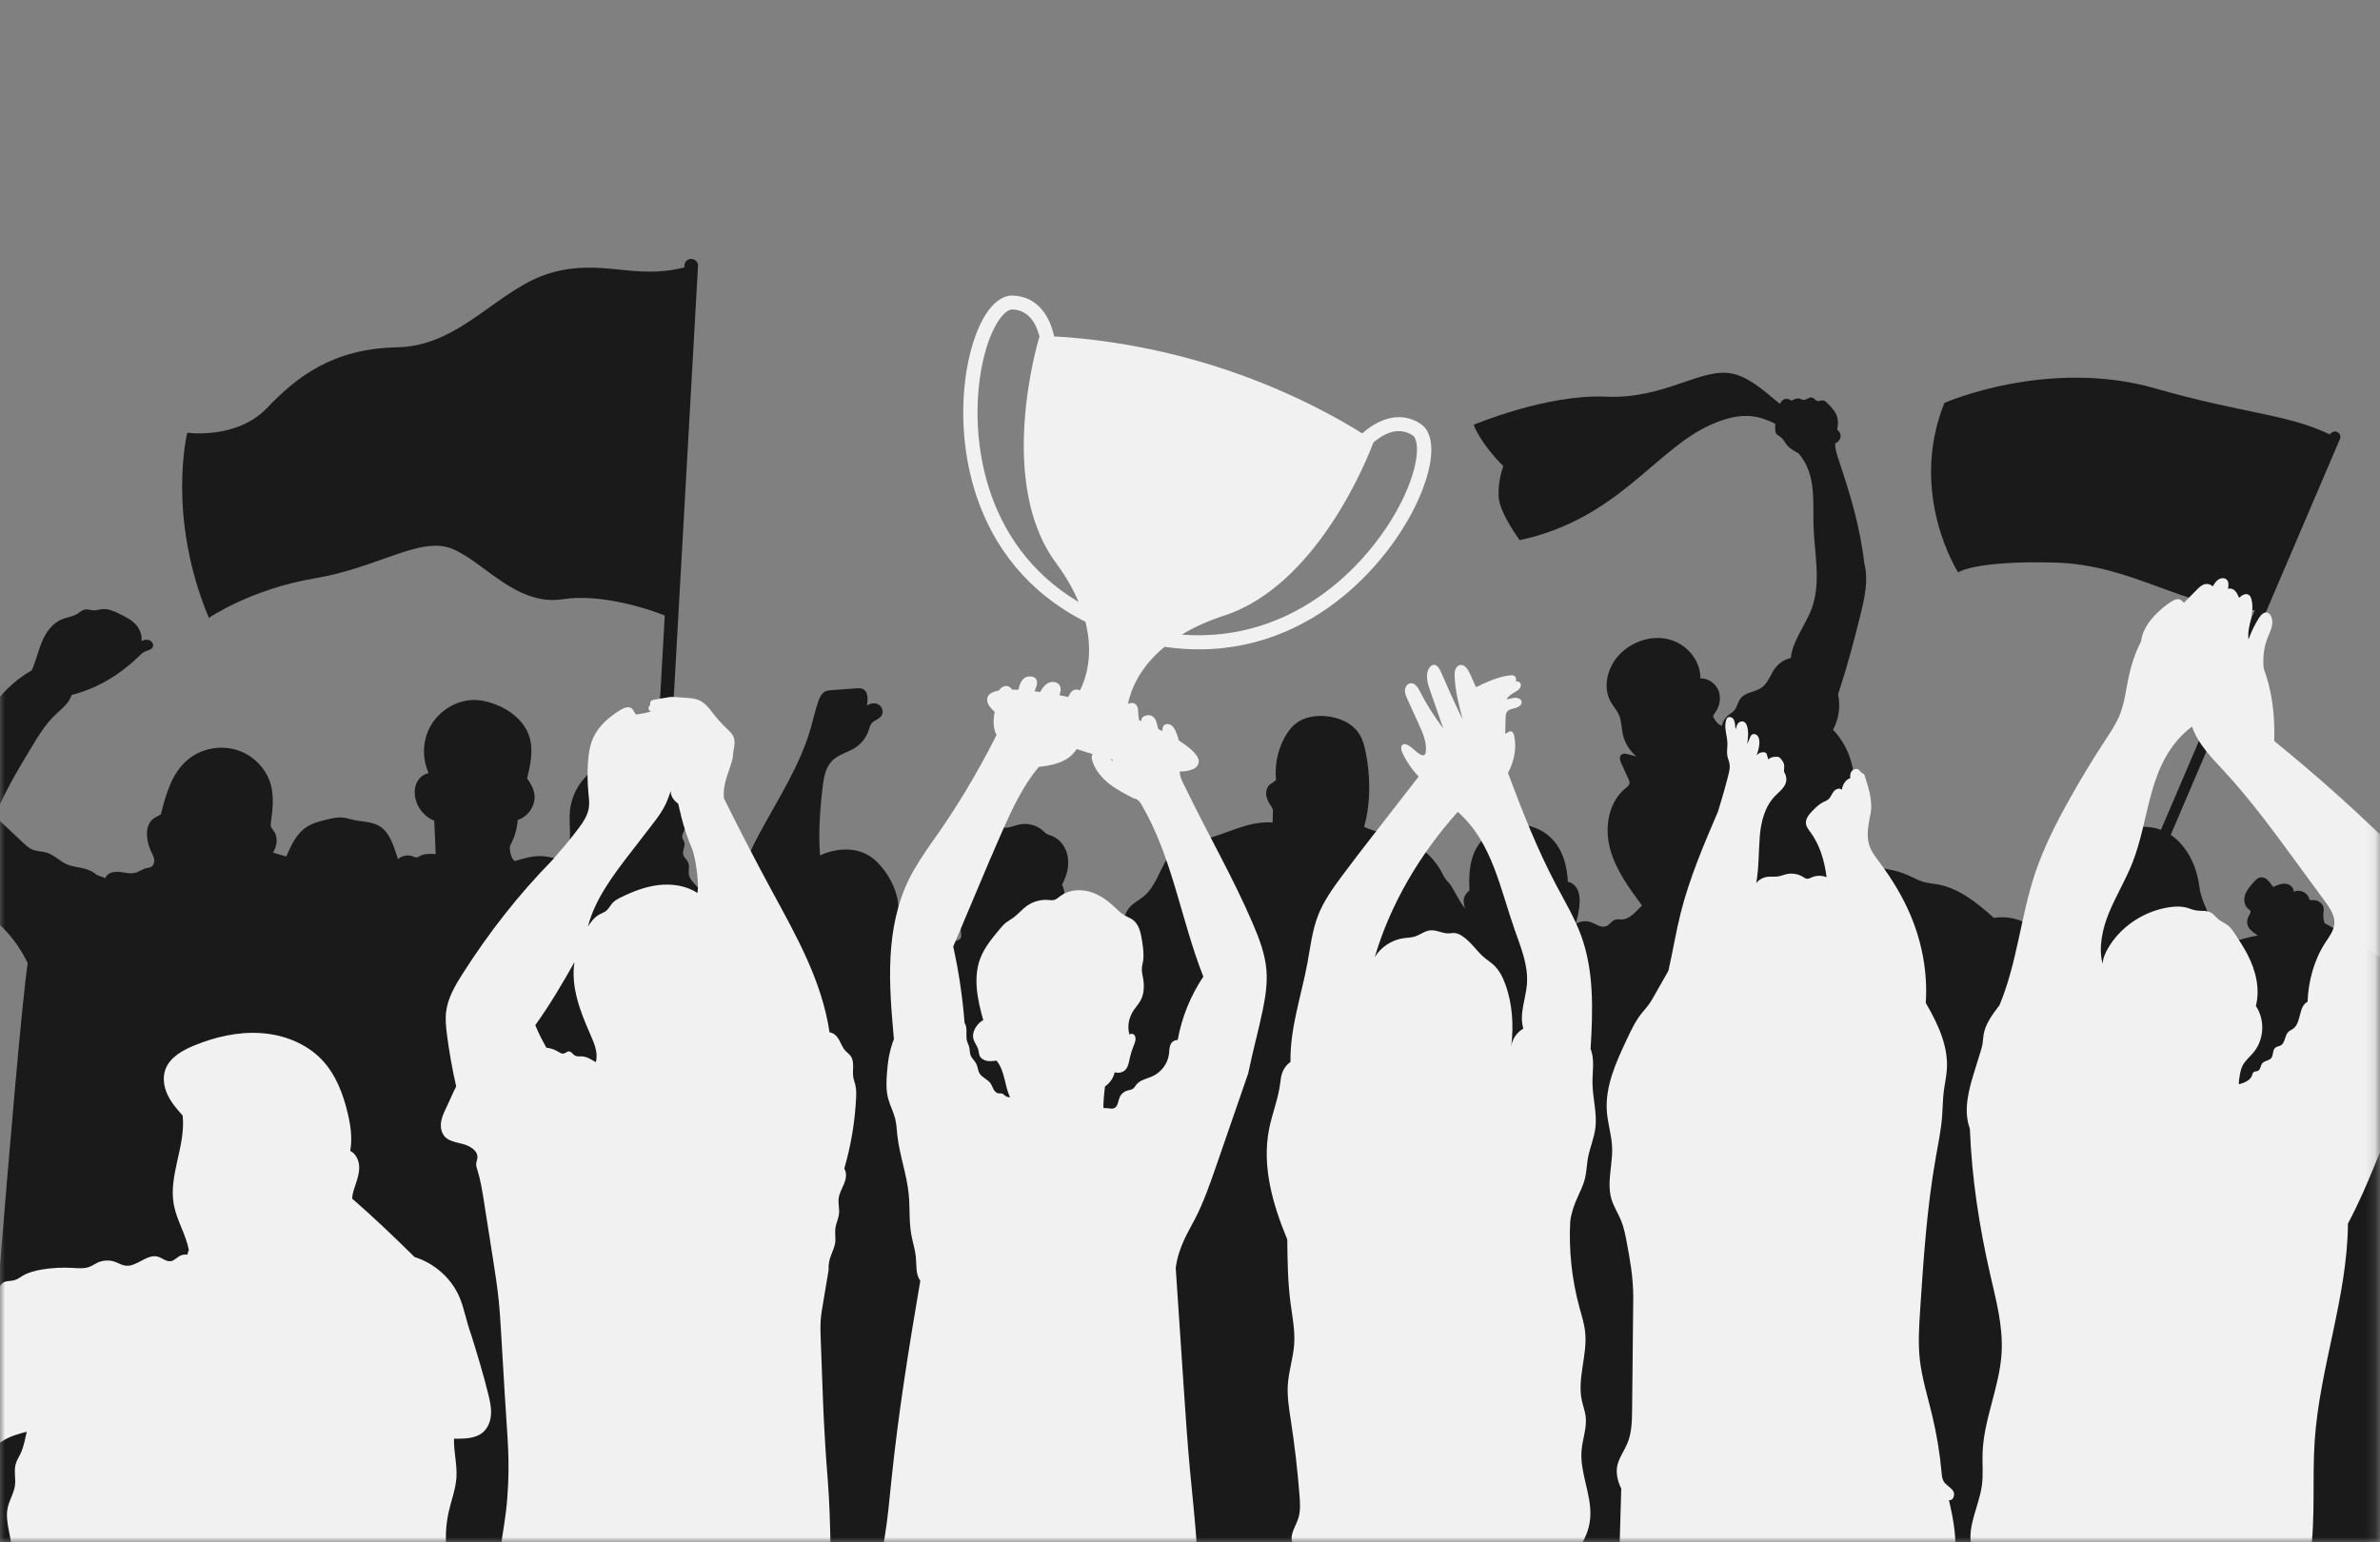 <svg width="250" height="162" viewBox="0 0 250 162" fill="none" xmlns="http://www.w3.org/2000/svg">
<rect x="0" y="0" width="250" height="162" fill="#808080" stroke="none"/>
<g clip-path="url(#clip0_1_64)">
<path d="M191.57 46.714C186.487 45.489 185.443 42.032 179.637 44.654C173.83 47.275 169.917 54.542 159.633 56.745C159.633 56.745 157.52 53.917 157.42 52.2C157.32 50.486 157.91 48.969 157.91 48.969C157.91 48.969 155.697 46.854 154.793 44.631C154.793 44.631 162.46 41.388 168.687 41.673C174.913 41.958 178.73 38.517 182.027 39.266C185.323 40.014 187.81 44.32 191.18 44.592C194.55 44.861 193.42 47.155 191.57 46.708V46.714Z" fill="#1A1A1A"/>
<path d="M19.67 45.461C19.67 45.461 24.86 46.193 28.027 42.881C31.193 39.57 34.963 36.618 41.71 36.489C48.457 36.359 52.333 30.233 57.913 28.655C63.253 27.145 66.567 29.439 71.883 28.094L71.897 27.861C71.917 27.479 72.25 27.184 72.647 27.206C73.04 27.229 73.343 27.553 73.32 27.935L69.097 103.035C69.08 103.35 68.85 103.606 68.55 103.674C68.487 103.69 68.417 103.696 68.347 103.69C67.953 103.667 67.65 103.343 67.673 102.961L69.827 64.664C67.993 63.909 62.973 62.347 59.177 62.947C54.283 63.721 50.947 59.123 47.573 57.685C44.2 56.246 39.8 59.629 33.077 60.757C26.353 61.884 21.94 64.913 21.94 64.913C17.473 54.205 19.673 45.461 19.673 45.461H19.67Z" fill="#1A1A1A"/>
<path d="M226.4 40.808C235.873 43.52 240.07 43.432 244.75 45.648C244.883 45.386 245.2 45.26 245.483 45.376C245.78 45.496 245.917 45.823 245.797 46.108L223.563 98.13C223.44 98.415 223.103 98.551 222.81 98.431C222.683 98.379 222.587 98.289 222.523 98.182C222.443 98.039 222.427 97.861 222.497 97.699L236.853 64.107C229.387 63.951 224.123 59.325 215.86 59.104C207.37 58.877 205.687 60.135 205.687 60.135C205.687 60.135 200.403 51.937 204.24 42.331C204.24 42.331 215.077 37.565 226.4 40.805V40.808Z" fill="#1A1A1A"/>
<mask id="mask0_1_64" style="mask-type:luminance" maskUnits="userSpaceOnUse" x="-1" y="0" width="251" height="162">
<path d="M249.8 0H-0.2V162H249.8V0Z" fill="white"/>
</mask>
<g mask="url(#mask0_1_64)">
<path d="M253.24 163.455C253.603 152.785 252.79 120.369 250.82 109.868C251.52 109.214 252.773 108.193 253.303 106.875C253.837 105.556 253.627 103.978 252.77 102.834C252.273 102.167 251.587 101.658 250.9 101.169C248.747 99.64 246.5 98.237 244.17 96.976C243.927 96.118 244.117 95.784 244.083 95.434C244.037 94.877 243.397 94.491 242.827 94.566C242.77 94.572 242.713 94.582 242.663 94.559C242.587 94.524 242.563 94.433 242.54 94.355C242.35 93.733 241.513 93.39 240.923 93.691C240.98 93.254 240.53 92.884 240.08 92.842C239.63 92.8 239.197 92.991 238.787 93.179C238.51 92.852 238.373 92.612 238.167 92.427C237.96 92.243 237.673 92.126 237.4 92.184C237.137 92.243 236.94 92.45 236.76 92.648C236.387 93.059 236.003 93.487 235.827 94.012C235.653 94.537 235.747 95.181 236.197 95.515C236.267 95.567 236.343 95.612 236.383 95.687C236.453 95.826 236.353 95.988 236.27 96.124C236.1 96.403 235.997 96.733 236.057 97.054C236.157 97.608 236.69 97.974 237.177 98.279C235.813 98.519 234.457 98.933 233.173 99.504C233.013 97.262 231.307 95.395 231.027 93.163C230.703 90.577 229.35 88.17 227.157 87.243C226.173 86.829 225.06 86.803 223.993 86.894C222.61 87.013 221.22 87.325 220.023 88.015C218.827 88.705 217.843 89.803 217.513 91.115C217.03 93.046 217.993 95.029 218.04 97.019C216.89 96.951 216.003 97.184 215.197 97.579C214.96 97.692 214.723 97.825 214.46 97.829C214.063 97.835 213.73 97.563 213.407 97.336C212.277 96.542 210.813 96.209 209.437 96.429C207.517 94.708 205.697 93.293 203.51 92.907C203.02 92.82 202.52 92.787 202.043 92.651C201.48 92.492 200.97 92.194 200.437 91.958C198.43 91.063 196.143 91.041 193.933 91.034C194.173 90.01 194.207 89.243 194.243 88.475C194.253 88.254 194.267 88.028 194.367 87.833C194.457 87.665 194.603 87.535 194.733 87.392C195.58 86.485 195.73 85.034 195.093 83.981C194.973 83.783 194.83 83.599 194.763 83.378C194.693 83.145 194.72 82.899 194.737 82.659C194.877 80.485 194.067 78.265 192.547 76.665C193.157 75.537 193.347 74.203 193.073 72.955C194.043 70.003 194.773 67.259 195.447 64.508C195.877 62.739 196.287 60.886 195.82 59.127C195.383 55.287 194.313 51.821 193.17 48.412C192.963 47.797 192.753 47.165 192.763 46.517C192.78 45.613 193.233 44.709 192.993 43.834C192.827 43.238 192.367 42.771 191.923 42.331C191.803 42.211 191.67 42.084 191.5 42.065C191.293 42.039 191.087 42.172 190.887 42.117C190.683 42.062 190.57 41.832 190.37 41.77C190.03 41.666 189.703 42.091 189.36 42.007C189.273 41.984 189.2 41.935 189.12 41.903C188.807 41.78 188.46 41.939 188.163 42.097C187.91 41.854 187.51 41.851 187.273 42.029C187.037 42.204 186.927 42.496 186.84 42.775C186.603 43.529 186.443 44.313 186.47 45.101C186.477 45.256 186.49 45.418 186.577 45.548C186.687 45.713 186.887 45.797 187.043 45.92C187.327 46.138 187.473 46.478 187.7 46.753C188.017 47.142 188.473 47.388 188.92 47.628C189.9 48.752 190.267 50.081 190.4 51.393C190.533 52.702 190.453 54.024 190.5 55.339C190.603 58.21 191.297 61.178 190.32 63.886C189.673 65.678 188.323 67.243 188.103 69.132C187.183 69.323 186.593 69.929 186.237 70.541C185.88 71.154 185.607 71.853 185.017 72.258C184.343 72.719 183.353 72.722 182.847 73.354C182.537 73.742 182.487 74.287 182.157 74.656C181.98 74.854 181.74 74.983 181.533 75.152C181.19 75.434 180.95 75.832 180.86 76.263C180.38 76.049 180.207 75.745 180.033 75.443C179.99 75.369 179.947 75.288 179.957 75.204C179.967 75.129 180.017 75.068 180.067 75.006C180.59 74.345 180.82 73.441 180.553 72.647C180.287 71.857 179.473 71.235 178.617 71.28C178.613 69.203 177 67.512 175.08 67.12C173.157 66.728 171.073 67.567 169.853 69.061C168.777 70.382 168.367 72.32 169.223 73.788C169.48 74.232 169.84 74.617 170.05 75.084C170.34 75.725 170.313 76.457 170.463 77.144C170.66 78.042 171.167 78.875 171.887 79.468C171.133 79.299 170.553 78.991 170.26 79.344C170.063 79.581 170.183 79.928 170.31 80.206C170.563 80.757 170.813 81.311 171.063 81.862C171.127 82.001 171.19 82.147 171.167 82.296C171.133 82.507 170.943 82.652 170.777 82.785C168.96 84.253 168.53 86.884 169.11 89.113C169.69 91.339 171.097 93.263 172.477 95.126C171.687 95.946 171.11 96.588 170.35 96.597C170.133 96.597 169.913 96.549 169.703 96.607C169.307 96.714 169.1 97.155 168.72 97.304C168.187 97.514 167.64 97.07 167.097 96.882C166.57 96.701 165.957 96.776 165.49 97.077C165.74 96.445 165.903 95.463 165.927 94.786C165.943 94.339 165.903 93.876 165.71 93.471C165.517 93.062 165.147 92.716 164.69 92.638C164.62 91.044 164.197 89.385 163.08 88.19C162.013 87.046 160.353 86.453 158.78 86.651C157.203 86.848 155.757 87.836 155.027 89.207C154.33 90.516 154.287 92.058 154.357 93.529C154.033 93.817 153.803 94.151 153.757 94.482C153.71 94.815 153.803 95.152 153.9 95.476C153.45 94.874 153.093 94.229 152.737 93.587C152.587 93.315 152.433 93.04 152.233 92.8C152.11 92.651 151.967 92.518 151.85 92.363C151.7 92.165 151.597 91.938 151.483 91.721C150.613 90.036 149.067 88.698 147.247 88.05C145.947 87.59 144.52 87.47 143.283 86.864C143.67 85.543 143.837 84.052 143.827 82.597C143.817 81.402 143.693 80.209 143.457 79.037C143.32 78.35 143.137 77.66 142.753 77.07C142.007 75.929 140.59 75.34 139.207 75.233C138.177 75.152 137.087 75.323 136.25 75.913C135.677 76.318 135.253 76.895 134.923 77.507C134.193 78.855 133.883 80.414 134.037 81.927C133.787 82.189 133.617 82.264 133.483 82.351C133.107 82.601 132.953 83.083 133.007 83.521C133.06 83.958 133.287 84.36 133.54 84.726C133.597 84.807 133.657 84.891 133.687 84.988C133.713 85.076 133.71 85.17 133.71 85.261C133.7 85.643 133.69 86.025 133.68 86.408C131.023 86.226 128.85 87.652 126.537 88.151C125.677 88.335 124.767 88.4 123.997 88.821C122.02 89.9 121.87 92.732 120.15 94.164C119.657 94.576 119.047 94.858 118.637 95.347C117.847 96.29 117.983 97.78 117.093 98.635C116.707 99.008 116.17 99.209 115.787 99.585C114.96 100.395 115.083 101.71 115.267 102.834C114.553 102.468 114.02 101.597 113.217 101.357C112.863 101.253 112.487 101.279 112.127 101.195C111.17 100.968 110.537 99.999 109.573 99.792C109.523 98.616 109.653 97.531 109.75 96.442C110.23 96.383 110.647 96.095 110.957 95.771C111.317 95.395 111.603 94.945 111.73 94.449C111.857 93.954 111.813 93.403 111.55 92.959C112.067 91.993 112.323 90.995 112.163 90.027C112.003 89.055 111.363 88.121 110.41 87.788C110.27 87.739 110.123 87.704 109.997 87.635C109.823 87.542 109.69 87.396 109.547 87.266C108.91 86.699 107.99 86.446 107.143 86.608C106.61 86.709 106.103 86.965 105.557 86.958C105.1 86.955 104.667 86.764 104.217 86.683C102.937 86.45 101.6 87.143 100.853 88.18C100.107 89.217 99.877 90.539 99.933 91.802C99.553 92.129 99.25 92.427 99.133 92.79C98.93 93.406 99.25 94.073 99.647 94.592C100.043 95.11 100.54 95.583 100.757 96.196C100.997 96.866 100.873 97.605 100.973 98.308C101.027 98.256 100.89 98.609 100.89 98.609C100.313 99.076 99.427 98.93 98.773 99.287C98.37 99.507 98.067 99.912 97.617 100.025C97.4 100.08 97.173 100.061 96.95 100.045C95.897 99.977 94.833 100.032 93.793 100.21C94.173 99.824 94.673 99.257 94.813 98.603C94.953 97.952 94.73 97.236 94.24 96.769C94.697 94.906 94.007 92.91 92.833 91.368C92.387 90.782 91.863 90.237 91.223 89.858C89.713 88.967 87.733 89.129 86.14 89.868C85.96 87.593 86.12 85.124 86.413 82.672C86.533 81.671 86.717 80.592 87.453 79.882C88.11 79.254 89.073 79.046 89.84 78.547C90.497 78.12 90.997 77.475 91.24 76.743C91.327 76.48 91.387 76.198 91.567 75.984C91.833 75.667 92.313 75.57 92.563 75.243C92.837 74.883 92.717 74.319 92.343 74.057C91.97 73.797 91.417 73.849 91.067 74.138C91.173 73.441 91.203 72.634 90.617 72.378C90.4 72.284 90.153 72.301 89.917 72.317L87.347 72.505C87.13 72.521 86.903 72.54 86.707 72.631C86.33 72.809 86.133 73.214 85.99 73.597C85.643 74.53 85.443 75.508 85.17 76.464C84.033 80.472 81.673 84.023 79.697 87.71C79.063 88.896 78.46 90.114 78.163 91.42C77.927 92.46 77.89 93.529 77.853 94.595C77.817 95.658 77.78 96.721 77.743 97.783C77.03 97.275 76.617 96.818 76.29 96.309C76.12 96.047 75.973 95.774 75.777 95.535C75.34 95.003 74.7 94.683 74.077 94.375C73.72 93.263 72.477 92.781 72.353 91.815C72.303 91.426 72.45 91.018 72.307 90.652C72.18 90.331 71.843 90.108 71.763 89.771C71.66 89.34 72.02 88.883 71.877 88.459C71.827 88.309 71.717 88.18 71.673 88.028C71.607 87.772 71.75 87.509 71.86 87.266C72.35 86.197 72.233 84.888 71.56 83.916C70.89 82.944 69.687 82.345 68.483 82.38C68.213 80.776 66.72 79.937 65.24 79.934C63.76 79.931 62.34 80.679 61.373 81.765C60.523 82.717 59.99 83.932 59.867 85.189C59.727 86.625 60.103 88.125 59.61 89.482C59.317 89.605 59.013 89.942 58.677 90.069C58.283 90.215 57.85 90.069 57.437 89.998C56.313 89.797 55.173 90.13 54.083 90.461C53.753 90.253 53.633 89.787 53.58 89.398C53.557 89.243 53.537 89.081 53.57 88.925C53.597 88.812 53.653 88.708 53.703 88.604C54.093 87.836 54.323 86.997 54.383 86.142C55.487 85.789 56.283 84.613 56.14 83.479C56.06 82.86 55.74 82.293 55.367 81.787C55.72 80.32 56.06 78.764 55.583 77.329C55.04 75.69 53.497 74.51 51.83 73.924C51.23 73.713 50.603 73.564 49.967 73.541C47.823 73.46 45.767 74.886 44.957 76.817C44.37 78.214 44.397 79.84 45.027 81.22C44.127 81.405 43.657 82.192 43.577 82.921C43.427 84.289 44.3 85.701 45.613 86.216C45.68 87.409 45.72 88.569 45.76 89.729C45.04 89.66 44.52 89.709 44.097 89.939C43.993 89.994 43.89 90.066 43.773 90.075C43.633 90.088 43.503 90.017 43.373 89.968C42.853 89.767 42.217 89.884 41.807 90.257C41.297 88.685 40.883 87.354 39.767 86.738C38.99 86.307 38.04 86.336 37.167 86.145C36.77 86.058 36.383 85.925 35.98 85.889C35.43 85.837 34.88 85.97 34.34 86.1C33.61 86.278 32.86 86.459 32.233 86.864C31.143 87.564 30.58 88.805 30.073 89.975C29.483 89.819 29.083 89.696 28.683 89.57C29.19 88.731 29.173 87.875 28.74 87.276C28.637 87.13 28.507 86.997 28.457 86.826C28.417 86.686 28.437 86.54 28.457 86.398C28.637 85.082 28.797 83.728 28.45 82.445C27.987 80.734 26.57 79.302 24.833 78.777C23.097 78.256 21.093 78.661 19.717 79.817C18.037 81.23 17.423 83.466 16.893 85.565C16.45 85.795 16.173 85.934 15.96 86.139C15.507 86.579 15.397 87.26 15.447 87.882C15.49 88.4 15.623 88.915 15.843 89.388C15.98 89.683 16.153 89.968 16.197 90.289C16.24 90.61 16.113 90.982 15.807 91.109C15.693 91.154 15.57 91.164 15.45 91.187C15 91.277 14.63 91.588 14.187 91.698C13.637 91.835 13.06 91.647 12.497 91.595C11.93 91.543 11.243 91.718 11.07 92.246C10.767 92.136 10.463 92.026 10.16 91.919C9.18 91.054 8.04 91.209 7.133 90.853C6.33 90.539 5.73 89.829 4.907 89.579C4.407 89.427 3.857 89.453 3.38 89.246C3.033 89.097 2.753 88.838 2.48 88.585C1.47 87.645 0.463 86.699 -0.537 85.75C0.473 83.206 1.9 80.844 3.323 78.483C4.033 77.306 4.753 76.117 5.747 75.158C6.423 74.501 7.257 73.908 7.523 73.013C10.403 72.281 12.72 70.758 14.607 68.934C14.8 68.746 14.997 68.552 15.247 68.439C15.517 68.315 15.863 68.28 16.02 68.034C16.18 67.781 16.02 67.418 15.747 67.285C15.473 67.152 15.137 67.204 14.86 67.334C14.947 66.754 14.687 66.06 14.243 65.587C13.8 65.111 13.197 64.81 12.61 64.521C12.01 64.223 11.367 63.919 10.7 63.996C10.423 64.029 10.157 64.126 9.88 64.123C9.563 64.12 9.25 63.983 8.94 64.035C8.61 64.09 8.36 64.34 8.077 64.512C7.603 64.793 7.03 64.849 6.517 65.056C5.507 65.464 4.833 66.417 4.417 67.402C4 68.387 3.777 69.443 3.337 70.415C1.347 71.568 0.037 73.023 -1.067 74.549C-2.167 76.075 -3.117 77.711 -4.373 79.118C-5.09 79.921 -5.903 80.64 -6.617 81.45C-7.49 82.442 -8.207 83.563 -8.737 84.762C-9.317 86.077 -9.657 87.61 -9.06 88.912C-8.807 89.469 -8.397 89.942 -7.99 90.406C-7.063 91.462 -6.113 92.502 -5.023 93.396C-3.64 94.53 -2.053 95.412 -0.683 96.558C0.833 97.829 2.07 99.416 2.91 101.185C1.74 109.032 -2.417 163.432 -2.417 163.432H253.24V163.455Z" fill="#1A1A1A"/>
</g>
<mask id="mask1_1_64" style="mask-type:luminance" maskUnits="userSpaceOnUse" x="-1" y="0" width="251" height="163">
<path d="M249.887 0.084H-0.113V162.084H249.887V0.084Z" fill="white"/>
</mask>
<g mask="url(#mask1_1_64)">
<path d="M51.297 146.503C50.79 144.413 50.153 142.353 49.517 140.295C48.947 138.714 48.763 137.434 48.257 136.261C47.41 134.288 45.64 132.714 43.547 132.059C41.313 129.856 39.2 127.847 36.997 125.929C36.997 125.492 37.16 125.006 37.323 124.52C37.537 123.888 37.753 123.24 37.73 122.576C37.707 121.912 37.397 121.215 36.79 120.907C37.03 119.527 36.823 118.208 36.523 116.941C36.033 114.884 35.25 112.823 33.76 111.284C32.13 109.6 29.76 108.689 27.387 108.534C25.013 108.378 22.63 108.929 20.437 109.823C19.17 110.338 17.847 111.08 17.38 112.337C17.063 113.189 17.207 114.155 17.587 114.981C17.967 115.807 18.567 116.52 19.187 117.194C19.527 120.379 17.687 123.47 18.257 126.561C18.56 128.207 19.527 129.681 19.837 131.324C19.767 131.46 19.727 131.638 19.687 131.813C19.247 131.751 18.93 131.894 18.693 132.066C18.457 132.237 18.227 132.454 17.937 132.497C17.457 132.568 17.053 132.16 16.59 132.027C15.42 131.693 14.357 133.141 13.153 132.963C12.773 132.908 12.44 132.694 12.08 132.565C11.487 132.354 10.81 132.39 10.24 132.655C9.967 132.782 9.72 132.96 9.44 133.073C8.853 133.31 8.19 133.235 7.557 133.2C6.513 133.141 5.463 133.2 4.433 133.368C3.727 133.485 3.02 133.66 2.407 134.016C2.107 134.191 1.827 134.411 1.49 134.502C1.087 134.609 0.617 134.535 0.287 134.784C0.057 134.962 -0.047 135.267 -0.297 135.419C-0.673 135.649 -1.153 135.419 -1.593 135.357C-2.22 135.276 -2.877 135.607 -3.173 136.148C-3.35 134.431 -3.77 133.093 -4.03 131.732C-4.63 128.615 -4.967 126.341 -4.63 122.436C-4.567 121.714 -4.163 120.745 -3.713 120.168C-3.44 119.818 -3.067 119.553 -2.733 119.251C-1.58 118.205 -0.91 116.672 -0.94 115.14C-0.953 114.346 -1.137 113.5 -0.753 112.797C-0.597 112.509 -0.343 112.185 -0.503 111.897C-0.607 111.709 -0.853 111.637 -1.073 111.637C-1.857 111.637 -2.48 112.243 -3.01 112.804C-3.87 112.292 -4.503 111.501 -4.123 110.808C-4.057 110.685 -3.96 110.578 -3.913 110.445C-3.78 110.06 -4.123 109.677 -4.47 109.45C-5.073 109.052 -5.807 108.809 -6.533 108.877C-7.26 108.945 -7.967 109.356 -8.28 109.998C-8.443 110.335 -8.543 110.766 -8.9 110.895C-9.073 110.96 -9.273 110.931 -9.44 111.006C-9.97 111.242 -9.68 112.11 -10.083 112.519C-10.197 112.635 -10.357 112.697 -10.483 112.801C-10.92 113.151 -10.867 113.808 -10.76 114.349C-10.477 115.778 -10.093 117.188 -9.62 118.565C-11.477 123.966 -11.96 130.073 -12 136.057C-12.013 138.228 -11.967 140.448 -11.207 142.489C-10.447 144.53 -8.847 146.393 -6.687 146.953C-6.443 148.473 -6.35 149.183 -6.063 149.831C-5.767 150.498 -5.28 151.065 -4.8 151.619C-4.33 152.163 -3.807 152.74 -3.093 152.892C-2.443 153.032 -1.763 152.785 -1.2 152.436C-0.64 152.086 -0.15 151.635 0.42 151.295C1.15 150.861 1.987 150.628 2.813 150.417C2.653 151.039 2.53 151.94 2.143 152.743C1.977 153.087 1.763 153.414 1.657 153.78C1.437 154.516 1.673 155.306 1.57 156.068C1.46 156.881 0.977 157.603 0.807 158.404C0.497 159.842 1.207 161.375 1.22 162.81H46.903C46.76 161.452 46.847 160.072 47.153 158.741C47.423 157.574 47.863 156.437 47.943 155.241C48.037 153.874 47.65 152.517 47.69 151.149C48.723 151.149 49.923 151.169 50.73 150.475C51.273 150.009 51.533 149.293 51.577 148.59C51.62 147.887 51.463 147.187 51.297 146.5V146.503Z" fill="#F1F1F1"/>
<path d="M204.703 157.581C205.15 157.746 205.42 157.014 205.157 156.625C204.893 156.236 204.4 156.029 204.163 155.624C204.01 155.361 203.98 155.05 203.953 154.746C203.767 152.695 203.433 150.654 202.95 148.648C202.48 146.688 201.867 144.75 201.653 142.748C201.473 141.04 201.587 139.32 201.697 137.609C202.05 132.257 202.403 126.888 203.34 121.6C203.593 120.168 203.89 118.74 204.003 117.288C204.07 116.426 204.07 115.558 204.173 114.696C204.267 113.918 204.447 113.154 204.5 112.373C204.657 110.118 203.767 107.902 202.287 105.362C202.497 102.206 201.907 99.014 200.663 96.095C199.84 94.164 198.74 92.356 197.48 90.662C197.037 90.069 196.567 89.473 196.347 88.773C196.043 87.817 196.237 86.787 196.43 85.76C196.78 84.383 196.34 82.947 195.907 81.593C195.873 81.489 195.837 81.379 195.753 81.305C195.687 81.246 195.593 81.217 195.52 81.162C195.423 81.088 195.373 80.974 195.283 80.893C195.077 80.708 194.72 80.773 194.537 80.981C194.353 81.185 194.317 81.483 194.363 81.752C193.893 81.897 193.56 82.377 193.473 82.973C193.25 82.73 192.817 82.892 192.613 83.155C192.41 83.417 192.313 83.754 192.06 83.971C191.893 84.114 191.677 84.188 191.477 84.289C191.087 84.49 190.77 84.8 190.463 85.108C190.053 85.517 189.61 86.019 189.707 86.582C189.76 86.894 189.973 87.153 190.16 87.409C191.133 88.734 191.63 90.328 191.87 92.159C191.373 91.954 190.79 91.958 190.3 92.175C190.133 92.249 189.96 92.347 189.777 92.321C189.647 92.301 189.537 92.217 189.423 92.146C188.92 91.822 188.283 91.705 187.693 91.828C187.37 91.896 187.063 92.035 186.733 92.081C186.373 92.133 186.007 92.071 185.647 92.12C185.19 92.181 184.76 92.418 184.477 92.771C184.76 91.258 184.727 89.421 184.85 87.888C184.973 86.356 185.363 84.762 186.443 83.637C186.773 83.294 187.16 82.999 187.417 82.604C187.673 82.205 187.76 81.654 187.403 81.094C187.373 80.832 187.457 80.559 187.397 80.303C187.357 80.128 187.253 79.973 187.147 79.824C187.077 79.727 187.003 79.626 186.897 79.568C186.743 79.48 186.553 79.497 186.38 79.516C186.227 79.535 186.067 79.558 185.94 79.642C185.897 79.672 185.86 79.704 185.737 79.769C185.69 79.6 185.64 79.432 185.59 79.263C185.577 79.212 185.56 79.16 185.523 79.118C185.48 79.072 185.417 79.053 185.353 79.04C185.037 78.985 184.693 79.118 184.513 79.38C184.687 78.862 184.863 78.324 184.797 77.786C184.773 77.595 184.717 77.4 184.58 77.261C184.443 77.125 184.21 77.063 184.043 77.167C183.92 77.242 183.863 77.384 183.81 77.514C183.72 77.737 183.633 77.958 183.53 78.165C183.613 77.549 183.697 76.911 183.523 76.315C183.463 76.111 183.36 75.897 183.157 75.816C182.96 75.738 182.727 75.823 182.587 75.975C182.447 76.13 182.39 76.338 182.343 76.616C182.267 76.432 182.26 76.228 182.237 76.03C182.213 75.832 182.163 75.625 182.027 75.479C181.887 75.333 181.637 75.272 181.473 75.395C181.387 75.46 181.343 75.563 181.313 75.664C181.067 76.457 181.443 77.303 181.453 78.133C181.457 78.564 181.363 79.001 181.447 79.425C181.5 79.694 181.62 79.95 181.67 80.222C181.743 80.631 181.647 81.045 181.543 81.447C181.23 82.691 180.873 83.922 180.47 85.238C178.967 88.744 177.457 92.269 176.533 95.959C176.037 97.942 175.717 99.96 175.253 101.985C174.747 102.88 174.237 103.774 173.73 104.668C173.56 104.97 173.387 105.271 173.183 105.549C172.957 105.861 172.69 106.142 172.45 106.444C171.79 107.27 171.337 108.232 170.89 109.182C169.75 111.602 168.583 114.152 168.79 116.808C168.887 118.056 169.287 119.271 169.34 120.518C169.393 121.779 169.1 123.026 169.073 124.286C169.063 124.853 169.107 125.424 169.267 125.968C169.5 126.755 169.967 127.455 170.277 128.217C170.59 128.981 170.743 129.798 170.893 130.608C171.217 132.338 171.537 134.068 171.563 136.18C171.523 140.146 171.483 144.112 171.44 148.078C171.427 149.283 171.41 150.521 170.943 151.635C170.647 152.348 170.18 152.986 169.95 153.722C169.72 154.457 169.8 155.368 170.3 156.401C170.23 158.825 170.16 161.245 170.09 163.669H205.29C205.57 161.854 205.27 159.959 204.717 157.581H204.703Z" fill="#F1F1F1"/>
<path d="M166.48 123.836C166.657 123.133 166.67 122.401 166.797 121.688C166.99 120.615 167.443 119.598 167.58 118.519C167.78 116.935 167.287 115.344 167.277 113.747C167.267 112.551 167.523 111.31 167.08 110.196C167.327 106.055 167.44 102.031 166.1 98.337C165.427 96.478 164.403 94.76 163.477 93.007C161.47 89.213 159.9 85.215 158.4 81.207C159.037 80.018 159.357 78.567 159.037 77.248C158.993 77.07 158.91 76.866 158.723 76.833C158.5 76.794 158.33 77.034 158.107 77.076C158.123 76.513 158.137 75.949 158.153 75.385C158.16 75.187 158.167 74.977 158.277 74.812C158.463 74.526 158.853 74.471 159.19 74.381C159.523 74.29 159.897 74.04 159.833 73.707C159.78 73.422 159.427 73.289 159.13 73.308C158.833 73.328 158.55 73.451 158.25 73.457C158.507 73.046 158.853 72.881 159.183 72.686C159.347 72.592 159.51 72.485 159.623 72.336C159.737 72.187 159.79 71.983 159.717 71.811C159.643 71.64 159.417 71.533 159.25 71.62C159.267 71.416 159.267 71.176 159.11 71.04C158.973 70.924 158.767 70.93 158.587 70.953C157.337 71.102 156.18 71.649 155.05 72.19C154.743 71.614 154.55 70.985 154.223 70.428C154.053 70.136 153.783 69.835 153.44 69.861C153.19 69.877 152.983 70.075 152.89 70.298C152.797 70.522 152.793 70.771 152.8 71.014C152.843 72.566 153.247 74.086 153.647 75.589C152.807 73.921 152.073 72.216 151.323 70.515C151.177 70.178 150.91 69.78 150.543 69.851C150.387 69.88 150.263 69.997 150.17 70.123C149.677 70.797 149.933 71.724 150.207 72.508C150.673 73.853 151.143 75.197 151.61 76.542C150.65 75.259 149.82 73.969 149.137 72.608C148.937 72.21 148.633 71.737 148.18 71.779C147.837 71.811 147.6 72.161 147.58 72.498C147.56 72.835 147.703 73.156 147.843 73.464C148.243 74.342 148.643 75.223 149.043 76.104C149.46 77.018 149.883 77.99 149.77 78.981C149.753 79.124 149.71 79.286 149.573 79.341C149.473 79.38 149.363 79.341 149.267 79.299C148.723 79.043 148.367 78.499 147.82 78.246C147.697 78.188 147.553 78.149 147.423 78.191C147.093 78.301 147.157 78.771 147.303 79.079C147.733 79.996 148.313 80.844 149.013 81.59C147.423 83.644 145.893 85.614 144.363 87.58C143.197 89.081 142.03 90.581 140.903 92.107C139.963 93.377 139.04 94.679 138.467 96.137C137.837 97.741 137.65 99.468 137.337 101.159C136.693 104.623 135.49 108.031 135.557 111.55C134.637 112.25 134.57 113.06 134.483 113.756C134.28 115.422 133.623 117.006 133.3 118.655C132.543 122.547 133.69 126.551 135.22 130.219C135.243 132.403 135.267 134.622 135.55 136.819C135.74 138.283 136.047 139.751 135.943 141.225C135.847 142.635 135.38 144.002 135.28 145.414C135.187 146.72 135.41 148.026 135.607 149.322C136.003 151.904 136.3 154.503 136.503 157.104C136.567 157.908 136.617 158.734 136.377 159.505C136.167 160.182 135.733 160.804 135.673 161.511C135.613 162.217 136.19 163.053 136.897 162.888C136.78 163.986 136.733 164.744 136.687 165.506H164.923L164.933 163.607C166.187 162.518 166.967 160.931 167.05 159.301C167.17 156.968 165.937 154.707 166.13 152.377C166.23 151.178 166.71 149.999 166.56 148.803C166.49 148.243 166.283 147.705 166.163 147.151C165.657 144.805 166.75 142.385 166.513 139.997C166.423 139.077 166.137 138.189 165.893 137.298C165.103 134.379 164.78 131.34 164.94 128.323C165.19 126.37 166.137 125.213 166.483 123.839L166.48 123.836ZM160.403 103.285C160.293 104.892 159.553 106.512 160.013 108.057C159.287 108.498 158.86 109.175 158.743 109.904C159.003 107.759 158.883 105.472 158.123 103.401C157.84 102.627 157.453 101.862 156.823 101.308C156.57 101.085 156.283 100.903 156.02 100.689C155.12 99.964 154.517 98.914 153.533 98.298C153.31 98.159 153.06 98.039 152.793 98.023C152.58 98.007 152.367 98.055 152.153 98.059C151.497 98.072 150.877 97.673 150.223 97.741C149.637 97.803 149.163 98.227 148.6 98.396C148.24 98.506 147.857 98.506 147.483 98.558C146.22 98.726 145.05 99.484 144.407 100.557C146.023 95.062 149.1 89.774 153.13 85.29C155.07 87.026 156.143 89.097 156.963 91.225C157.78 93.351 158.36 95.557 159.113 97.705C159.75 99.523 160.523 101.37 160.397 103.285H160.403Z" fill="#F1F1F1"/>
<path d="M89.85 113.98C89.79 113.74 89.693 113.507 89.643 113.261C89.49 112.473 89.823 111.56 89.334 110.915C89.183 110.721 88.973 110.575 88.803 110.393C88.504 110.069 88.357 109.638 88.143 109.253C87.93 108.867 87.584 108.498 87.137 108.462C86.334 103.038 83.637 98.311 81.12 93.668C79.367 90.432 77.674 87.166 76.043 83.871C75.877 82.179 76.713 80.922 76.98 79.532C76.993 78.794 77.313 78.091 77.07 77.455C76.93 77.093 76.627 76.817 76.343 76.545C75.843 76.066 75.38 75.554 74.953 75.013C74.53 74.475 74.117 73.885 73.487 73.59C73.053 73.386 72.557 73.347 72.077 73.311C71.76 73.289 71.443 73.263 71.127 73.24C70.92 73.224 70.71 73.208 70.503 73.221C70.347 73.231 70.193 73.256 70.04 73.282C69.623 73.354 69.207 73.425 68.79 73.493C68.617 73.516 68.487 73.551 68.4 73.629C68.313 73.707 68.27 73.833 68.29 73.95C68.297 73.985 68.31 74.024 68.297 74.06C68.287 74.092 68.257 74.115 68.23 74.141C68.14 74.232 68.103 74.365 68.133 74.488C68.163 74.608 68.263 74.711 68.383 74.75C67.83 74.912 67.32 74.999 66.803 75.068C66.597 74.799 66.533 74.572 66.363 74.433C66.03 74.16 65.53 74.365 65.163 74.591C63.993 75.311 62.903 76.24 62.333 77.468C61.95 78.295 61.82 79.215 61.76 80.119C61.69 81.178 61.707 82.247 61.81 83.304C61.86 83.829 61.933 84.36 61.85 84.885C61.727 85.672 61.263 86.365 60.783 87.01C59.91 88.186 58.943 89.298 57.98 90.406C54.427 94.031 51.317 98.026 48.617 102.264C47.817 103.515 47.037 104.837 46.86 106.301C46.763 107.098 46.85 107.905 46.95 108.699C47.187 110.526 47.51 112.347 47.92 114.145C47.603 114.728 47.32 115.435 46.993 116.125C46.76 116.621 46.5 117.116 46.377 117.648C46.253 118.182 46.28 118.772 46.59 119.232C46.91 119.825 47.807 119.98 48.573 120.175C49.34 120.369 50.213 120.871 50.147 121.636C50.127 121.863 50.023 122.077 50.017 122.307C50.01 122.495 50.073 122.676 50.13 122.854C50.483 123.979 50.667 125.145 50.847 126.305C51.16 128.298 51.473 130.293 51.787 132.286C52.01 133.718 52.237 135.15 52.383 136.592C52.5 137.736 52.57 138.886 52.637 140.033L53.027 146.584C53.31 151.34 53.59 153.32 53.287 157.377C52.983 161.433 51.897 164.054 52.94 166.293H87.243C87.243 166.293 87.33 160.124 86.94 155.348C86.55 150.573 86.43 146.584 86.43 146.584C86.357 144.621 86.284 142.657 86.21 140.694C86.187 140.017 86.16 139.339 86.21 138.666C86.25 138.128 86.34 137.593 86.43 137.062C86.637 135.834 86.844 134.606 87.047 133.375C86.95 132.221 87.594 131.431 87.724 130.604C87.803 130.096 87.683 129.574 87.747 129.062C87.813 128.534 88.077 128.038 88.133 127.51C88.19 126.972 88.03 126.431 88.097 125.893C88.167 125.349 88.46 124.863 88.667 124.354C88.874 123.846 88.98 123.24 88.687 122.77C89.4 120.279 89.8 117.852 89.923 115.415C89.947 114.936 89.96 114.447 89.843 113.98H89.85ZM66.293 89.505C67.023 88.559 67.753 87.613 68.48 86.667C68.967 86.035 69.457 85.4 69.817 84.694C70.077 84.188 70.267 83.65 70.453 83.116C70.447 83.585 70.71 84.049 71.237 84.434C71.467 85.416 71.687 86.391 72.01 87.35C72.13 87.707 72.25 88.07 72.39 88.423C72.533 88.786 72.7 89.132 72.807 89.508C73.01 90.231 73.13 90.976 73.22 91.721C73.313 92.479 73.353 93.241 73.267 93.817C72.103 93.053 70.627 92.823 69.233 92.978C67.837 93.131 66.507 93.642 65.253 94.258C64.923 94.42 64.59 94.595 64.343 94.861C64.1 95.126 63.95 95.473 63.663 95.697C63.457 95.859 63.2 95.94 62.97 96.066C62.417 96.364 62.043 96.892 61.75 97.346C62.523 94.42 64.427 91.922 66.29 89.505H66.293ZM60.34 101.091C59.943 103.699 60.957 106.298 62.027 108.718C62.43 109.632 62.853 110.63 62.587 111.589C62.127 111.33 61.657 110.999 61.113 110.98C60.88 110.97 60.633 111.019 60.427 110.915C60.17 110.785 60.01 110.435 59.72 110.458C59.533 110.474 59.397 110.649 59.21 110.688C59.01 110.73 58.82 110.601 58.643 110.494C58.267 110.264 57.837 110.118 57.397 110.069C56.97 109.305 56.593 108.611 56.227 107.698C57.797 105.53 59.14 103.207 60.337 101.094L60.34 101.091Z" fill="#F1F1F1"/>
<path d="M149.21 44.518C146.9 43.008 144.507 44.252 143.093 45.535C140.747 44.054 135.16 40.837 127.55 38.443C119.98 36.061 113.543 35.484 110.727 35.345C110.35 33.502 109.16 31.143 106.387 31.052C104.337 30.984 102.463 33.897 101.613 38.472C100.24 45.849 101.58 59.033 114.013 65.322C114.907 68.805 114.053 71.319 113.44 72.544C113.417 72.531 113.397 72.511 113.373 72.501C113.143 72.395 112.857 72.424 112.653 72.573C112.463 72.712 112.36 72.929 112.257 73.136C112.243 73.166 112.227 73.195 112.21 73.227C111.95 73.172 111.637 73.107 111.277 73.039C111.283 73.02 111.293 73 111.3 72.984C111.437 72.644 111.487 72.233 111.263 71.941C111.047 71.656 110.617 71.578 110.27 71.692C109.923 71.805 109.653 72.077 109.453 72.375C109.383 72.482 109.32 72.592 109.26 72.702C109.067 72.673 108.87 72.647 108.673 72.625C108.74 72.421 108.837 72.223 108.893 72.016C108.967 71.753 108.957 71.439 108.757 71.251C108.643 71.144 108.483 71.095 108.327 71.076C108.147 71.053 107.963 71.066 107.797 71.131C107.447 71.267 107.233 71.614 107.113 71.964C107.057 72.129 107.017 72.301 106.973 72.469C106.753 72.456 106.543 72.45 106.333 72.45C106.217 72.307 106.083 72.168 105.907 72.103C105.54 71.97 105.127 72.213 104.933 72.544C104.307 72.654 103.86 72.874 103.733 73.25C103.57 73.739 103.877 74.258 104.48 74.779C104.443 75.003 104.41 75.223 104.39 75.45C104.34 76.052 104.39 76.681 104.683 77.212C102.637 81.269 100.357 85.069 97.767 88.659C96.953 89.848 96.153 91.021 95.523 92.282C94.237 94.858 93.68 97.731 93.537 100.592C93.393 103.453 93.643 106.314 93.897 109.169C93.393 110.468 93.253 111.608 93.167 112.736C93.1 113.63 93.063 114.544 93.293 115.412C93.483 116.128 93.847 116.796 94.027 117.515C94.173 118.095 94.193 118.694 94.26 119.287C94.49 121.367 95.247 123.369 95.453 125.453C95.593 126.888 95.473 128.346 95.733 129.762C95.877 130.54 96.133 131.301 96.207 132.088C96.283 132.934 96.167 133.861 96.67 134.557C95.457 141.646 94.363 148.489 93.65 155.377C93.437 157.451 93.257 159.528 92.913 161.585C92.51 164.015 91.877 166.403 91.25 168.788C91.247 168.904 91.96 169.128 91.96 169.128C91.47 169.62 91.603 170.418 91.433 171.082C91.283 171.662 90.89 172.157 90.69 172.724C90.497 173.275 90.497 173.868 90.52 174.451H125.97C126.07 173.593 126.17 172.708 125.927 171.879C125.83 171.555 125.683 171.247 125.59 170.923C125.38 170.187 125.45 169.407 125.523 168.645C125.57 168.205 125.853 168.033 126.073 167.819C126.613 167.288 126.76 166.416 126.417 165.745C126.313 165.545 126.173 165.363 126.083 165.156C125.75 164.385 126.183 163.419 125.74 162.706C125.55 159.774 125.23 157.007 124.977 154.234C124.723 151.457 124.537 148.677 124.35 145.897C124.067 141.666 123.783 137.434 123.5 133.203C123.813 130.954 124.783 129.503 125.56 127.99C126.453 126.243 127.097 124.387 127.737 122.537C128.04 121.659 128.343 120.777 128.65 119.899L129.54 117.327C130.067 115.807 130.59 114.291 131.113 112.771C131.633 110.26 132.21 108.21 132.637 106.133C132.923 104.736 133.147 103.311 133.027 101.892C132.887 100.233 132.287 98.642 131.63 97.106C129.513 92.139 126.77 87.451 124.437 82.578C124.067 81.943 123.94 81.496 123.913 81.062C124.957 81.036 125.7 80.793 125.89 80.216C126.123 79.516 125.147 78.635 123.83 77.799C123.747 77.468 123.64 77.148 123.5 76.837C123.39 76.594 123.257 76.351 123.037 76.195C122.817 76.043 122.483 76.01 122.283 76.189C122.11 76.341 122.083 76.594 122.113 76.82C121.963 76.743 121.817 76.668 121.67 76.594C121.643 76.509 121.62 76.425 121.6 76.338C121.543 76.114 121.5 75.884 121.4 75.673C121.303 75.463 121.143 75.268 120.92 75.184C120.71 75.103 120.467 75.129 120.257 75.21C120.14 75.255 120.027 75.32 119.963 75.427C119.907 75.521 119.897 75.631 119.893 75.738C119.893 75.745 119.893 75.748 119.893 75.754C119.81 75.719 119.73 75.683 119.653 75.647C119.613 75.456 119.583 75.265 119.573 75.071C119.553 74.679 119.58 74.222 119.267 73.976C119.047 73.804 118.737 73.82 118.483 73.95C118.763 72.573 119.633 70.169 122.33 67.953C136.23 69.971 145.28 60.031 148.62 53.262C150.687 49.07 150.923 45.642 149.22 44.531L149.21 44.518ZM103.087 38.728C103.883 34.438 105.497 32.481 106.333 32.51C108.177 32.572 108.9 34.198 109.187 35.355C108.897 36.32 104.713 50.742 110.92 59.136C112.003 60.604 112.76 61.971 113.3 63.248C102.943 57.073 101.85 45.392 103.09 38.731L103.087 38.728ZM116.917 79.963C116.81 79.885 116.71 79.814 116.607 79.74C116.687 79.762 116.767 79.785 116.847 79.804C116.87 79.856 116.893 79.908 116.917 79.96V79.963ZM126.407 102.588C125.047 104.626 124.133 106.897 123.707 109.256C123.233 109.275 123.007 109.557 122.913 109.852C122.82 110.147 122.827 110.461 122.787 110.766C122.653 111.754 121.977 112.655 121.047 113.076C120.463 113.338 119.76 113.452 119.367 113.948C119.253 114.09 119.17 114.265 119.02 114.372C118.843 114.502 118.607 114.515 118.393 114.579C118.043 114.686 117.75 114.949 117.61 115.279C117.437 115.691 117.44 116.254 117.02 116.426C116.687 116.562 116.297 116.339 115.95 116.436C115.797 116.361 116.07 114.142 116.07 114.142C116.587 113.792 116.957 113.248 117.087 112.648C117.557 112.797 118.047 112.629 118.283 112.318C118.52 112.007 118.577 111.608 118.66 111.229C118.75 110.808 118.873 110.393 119.033 109.992C119.13 109.745 119.243 109.499 119.273 109.237C119.293 109.052 119.267 108.851 119.137 108.718C119.007 108.582 118.753 108.556 118.637 108.702C118.383 107.795 118.59 106.865 119.093 106.12C119.313 105.792 119.59 105.498 119.783 105.154C120.183 104.451 120.213 103.599 120.077 102.805C120.017 102.459 119.927 102.112 119.943 101.762C119.957 101.503 120.027 101.253 120.067 100.997C120.183 100.284 120.073 99.559 119.963 98.843C119.837 98.013 119.653 97.09 118.95 96.604C118.707 96.435 118.42 96.335 118.16 96.189C117.713 95.936 117.36 95.557 116.987 95.211C116.24 94.514 115.367 93.918 114.37 93.655C113.373 93.393 112.237 93.506 111.413 94.115C111.177 94.29 110.95 94.511 110.66 94.563C110.497 94.592 110.333 94.563 110.167 94.55C109.373 94.478 108.553 94.692 107.907 95.143C107.35 95.528 106.927 96.069 106.373 96.458C106.143 96.617 105.897 96.753 105.677 96.925C105.407 97.135 105.187 97.398 104.97 97.66C104.203 98.584 103.427 99.523 102.993 100.631C102.18 102.708 102.683 105.034 103.283 107.182C103.02 107.289 102.717 107.578 102.497 107.924C102.277 108.271 102.15 108.692 102.237 109.091C102.333 109.541 102.683 109.907 102.783 110.354C102.823 110.529 102.823 110.711 102.887 110.879C103.007 111.187 103.333 111.388 103.663 111.453C103.997 111.518 104.34 111.472 104.677 111.427C105.597 112.567 105.497 114.061 106.103 115.276C105.59 115.299 105.49 114.926 105.21 114.874C105.123 114.858 105.03 114.881 104.943 114.874C104.693 114.864 104.49 114.664 104.37 114.45C104.25 114.236 104.177 113.993 104.033 113.795C103.733 113.384 103.16 113.209 102.897 112.771C102.71 112.464 102.713 112.081 102.553 111.761C102.393 111.44 102.08 111.2 101.953 110.866C101.85 110.594 101.88 110.29 101.807 110.008C101.753 109.794 101.64 109.596 101.58 109.386C101.403 108.754 101.687 108.009 101.32 107.458C101.103 104.652 100.697 102.031 100.13 99.442C100.98 97.433 101.797 95.489 102.617 93.549C103.507 91.436 104.397 89.32 105.327 87.224C106.363 84.888 107.47 82.542 109.117 80.566C110.397 80.433 111.823 80.151 112.703 79.199C112.85 79.04 112.977 78.868 113.103 78.696C113.447 78.81 113.77 78.913 114.057 79.001C114.273 79.069 114.513 79.144 114.767 79.221C114.73 79.286 114.703 79.354 114.69 79.425C114.653 79.633 114.707 79.843 114.773 80.044C115.087 80.964 115.753 81.745 116.53 82.354C117.307 82.963 118.197 83.424 119.083 83.871C119.533 83.948 119.727 84.234 119.883 84.496C123.157 90.059 124.043 96.623 126.403 102.608L126.407 102.588ZM147.26 52.618C144.243 58.735 136.29 67.603 124.137 66.673C125.347 65.941 126.793 65.257 128.563 64.683C138.423 61.489 143.71 47.978 144.267 46.484C145.183 45.694 146.8 44.702 148.377 45.733C149.073 46.186 149.197 48.688 147.26 52.621V52.618Z" fill="#F1F1F1"/>
<path d="M255.78 95.227C255.423 93.156 253.877 91.494 252.37 89.991C248.097 85.721 243.597 81.667 238.89 77.851C238.973 75.042 238.643 72.531 237.777 70.204C237.663 68.86 237.85 67.868 238.22 66.942C238.37 66.566 238.55 66.2 238.64 65.804C238.73 65.409 238.713 64.975 238.493 64.635C238.417 64.515 238.31 64.408 238.173 64.366C237.823 64.252 237.5 64.589 237.303 64.891C236.843 65.607 236.47 66.378 236.193 67.178C236.083 66.368 236.3 65.704 236.447 65.024C236.593 64.346 236.673 63.634 236.497 62.963C236.447 62.778 236.37 62.581 236.2 62.483C236.04 62.389 235.83 62.406 235.657 62.48C235.483 62.555 235.343 62.681 235.203 62.807C235.057 62.503 234.957 62.25 234.767 62.062C234.58 61.877 234.283 61.771 234.033 61.865C234.1 61.524 234.143 61.116 233.88 60.883C233.647 60.679 233.267 60.718 233.01 60.893C232.753 61.068 232.59 61.343 232.437 61.609C232.113 61.317 231.743 61.301 231.457 61.421C231.17 61.541 230.947 61.764 230.73 61.984C230.287 62.435 229.843 62.888 229.397 63.339C229.283 63.173 229.07 62.979 228.85 62.95C228.63 62.924 228.413 63.018 228.22 63.125C227.83 63.342 227.473 63.617 227.133 63.906C226.057 64.819 225.07 65.976 224.91 67.36C224.297 68.562 223.887 69.793 223.613 71.053C223.32 72.407 223.183 73.804 222.667 75.094C222.283 76.046 221.7 76.908 221.137 77.77C219.803 79.804 218.543 81.885 217.36 84.004C215.953 86.521 214.647 89.103 213.743 91.831C212.247 96.351 211.873 101.198 210.033 105.595C209.2 106.693 208.54 107.623 208.363 108.696C208.31 109.023 208.3 109.353 208.247 109.68C208.193 109.995 208.1 110.299 208.003 110.604L207.437 112.431C206.813 114.434 206.193 116.604 206.917 118.578C207.117 123.729 207.897 128.852 209.053 133.89C209.677 136.602 210.413 139.339 210.253 142.116C210.05 145.69 208.373 149.082 208.253 152.659C208.213 153.819 208.34 154.985 208.17 156.136C207.803 158.611 206.133 161.284 207.52 163.393H242.683C243.243 159.431 242.87 155.368 243.14 151.363C243.663 143.678 246.577 136.245 246.633 128.544C247.89 126.175 248.687 124.248 249.48 122.316C249.91 121.273 250.343 120.223 251.003 119.303C251.313 118.869 251.68 118.461 251.88 117.968C252.083 117.469 252.103 116.915 252.247 116.397C252.413 115.801 252.74 115.26 252.97 114.686C253.5 113.342 253.47 111.861 253.433 110.422C254.34 107.96 254.76 106.444 255.013 104.425C255.283 102.284 255.653 99.824 255.803 97.78C255.867 96.931 255.927 96.076 255.783 95.237L255.78 95.227ZM245.197 97.096C245.13 97.819 244.65 98.428 244.25 99.04C243.047 100.89 242.473 103.123 242.39 105.242C241.39 105.76 241.78 107.438 240.863 108.086C240.71 108.197 240.53 108.265 240.39 108.391C239.97 108.777 240.067 109.554 239.567 109.83C239.39 109.927 239.167 109.94 239.01 110.063C238.687 110.319 238.833 110.866 238.563 111.174C238.327 111.443 237.863 111.43 237.637 111.705C237.437 111.948 237.467 112.36 237.18 112.503C237.027 112.577 236.823 112.545 236.7 112.661C236.62 112.739 236.6 112.856 236.567 112.963C236.39 113.51 235.747 113.75 235.183 113.918C235.153 113.685 235.2 113.4 235.247 113.115C235.31 112.723 235.377 112.324 235.557 111.968C235.823 111.433 236.317 111.045 236.703 110.581C237.837 109.224 237.947 107.147 236.96 105.682C237.427 103.887 236.947 101.93 236.07 100.252C235.693 99.533 235.25 98.849 234.803 98.169C234.573 97.819 234.337 97.459 234.003 97.203C233.703 96.973 233.34 96.834 233.047 96.597C232.757 96.361 232.54 96.03 232.207 95.859C231.753 95.625 231.203 95.732 230.697 95.651C230.32 95.593 229.973 95.428 229.603 95.334C229.057 95.198 228.48 95.227 227.923 95.305C225.393 95.664 223.053 97.135 221.673 99.228C221.233 99.896 220.883 100.644 220.857 101.269C220.407 99.462 220.85 97.55 221.563 95.823C222.277 94.096 223.257 92.483 223.953 90.749C224.93 88.313 225.32 85.695 226.037 83.171C226.753 80.65 227.88 78.116 230.253 76.328C230.873 78.171 232.33 79.613 233.663 81.058C236.403 84.026 238.787 87.282 241.167 90.529C242.18 91.909 243.19 93.293 244.203 94.673C244.733 95.395 245.287 96.202 245.203 97.083L245.197 97.096Z" fill="#F1F1F1"/>
</g>
</g>
<defs>
<clipPath id="clip0_1_64">
<rect width="250" height="162" fill="white"/>
</clipPath>
</defs>
</svg>
